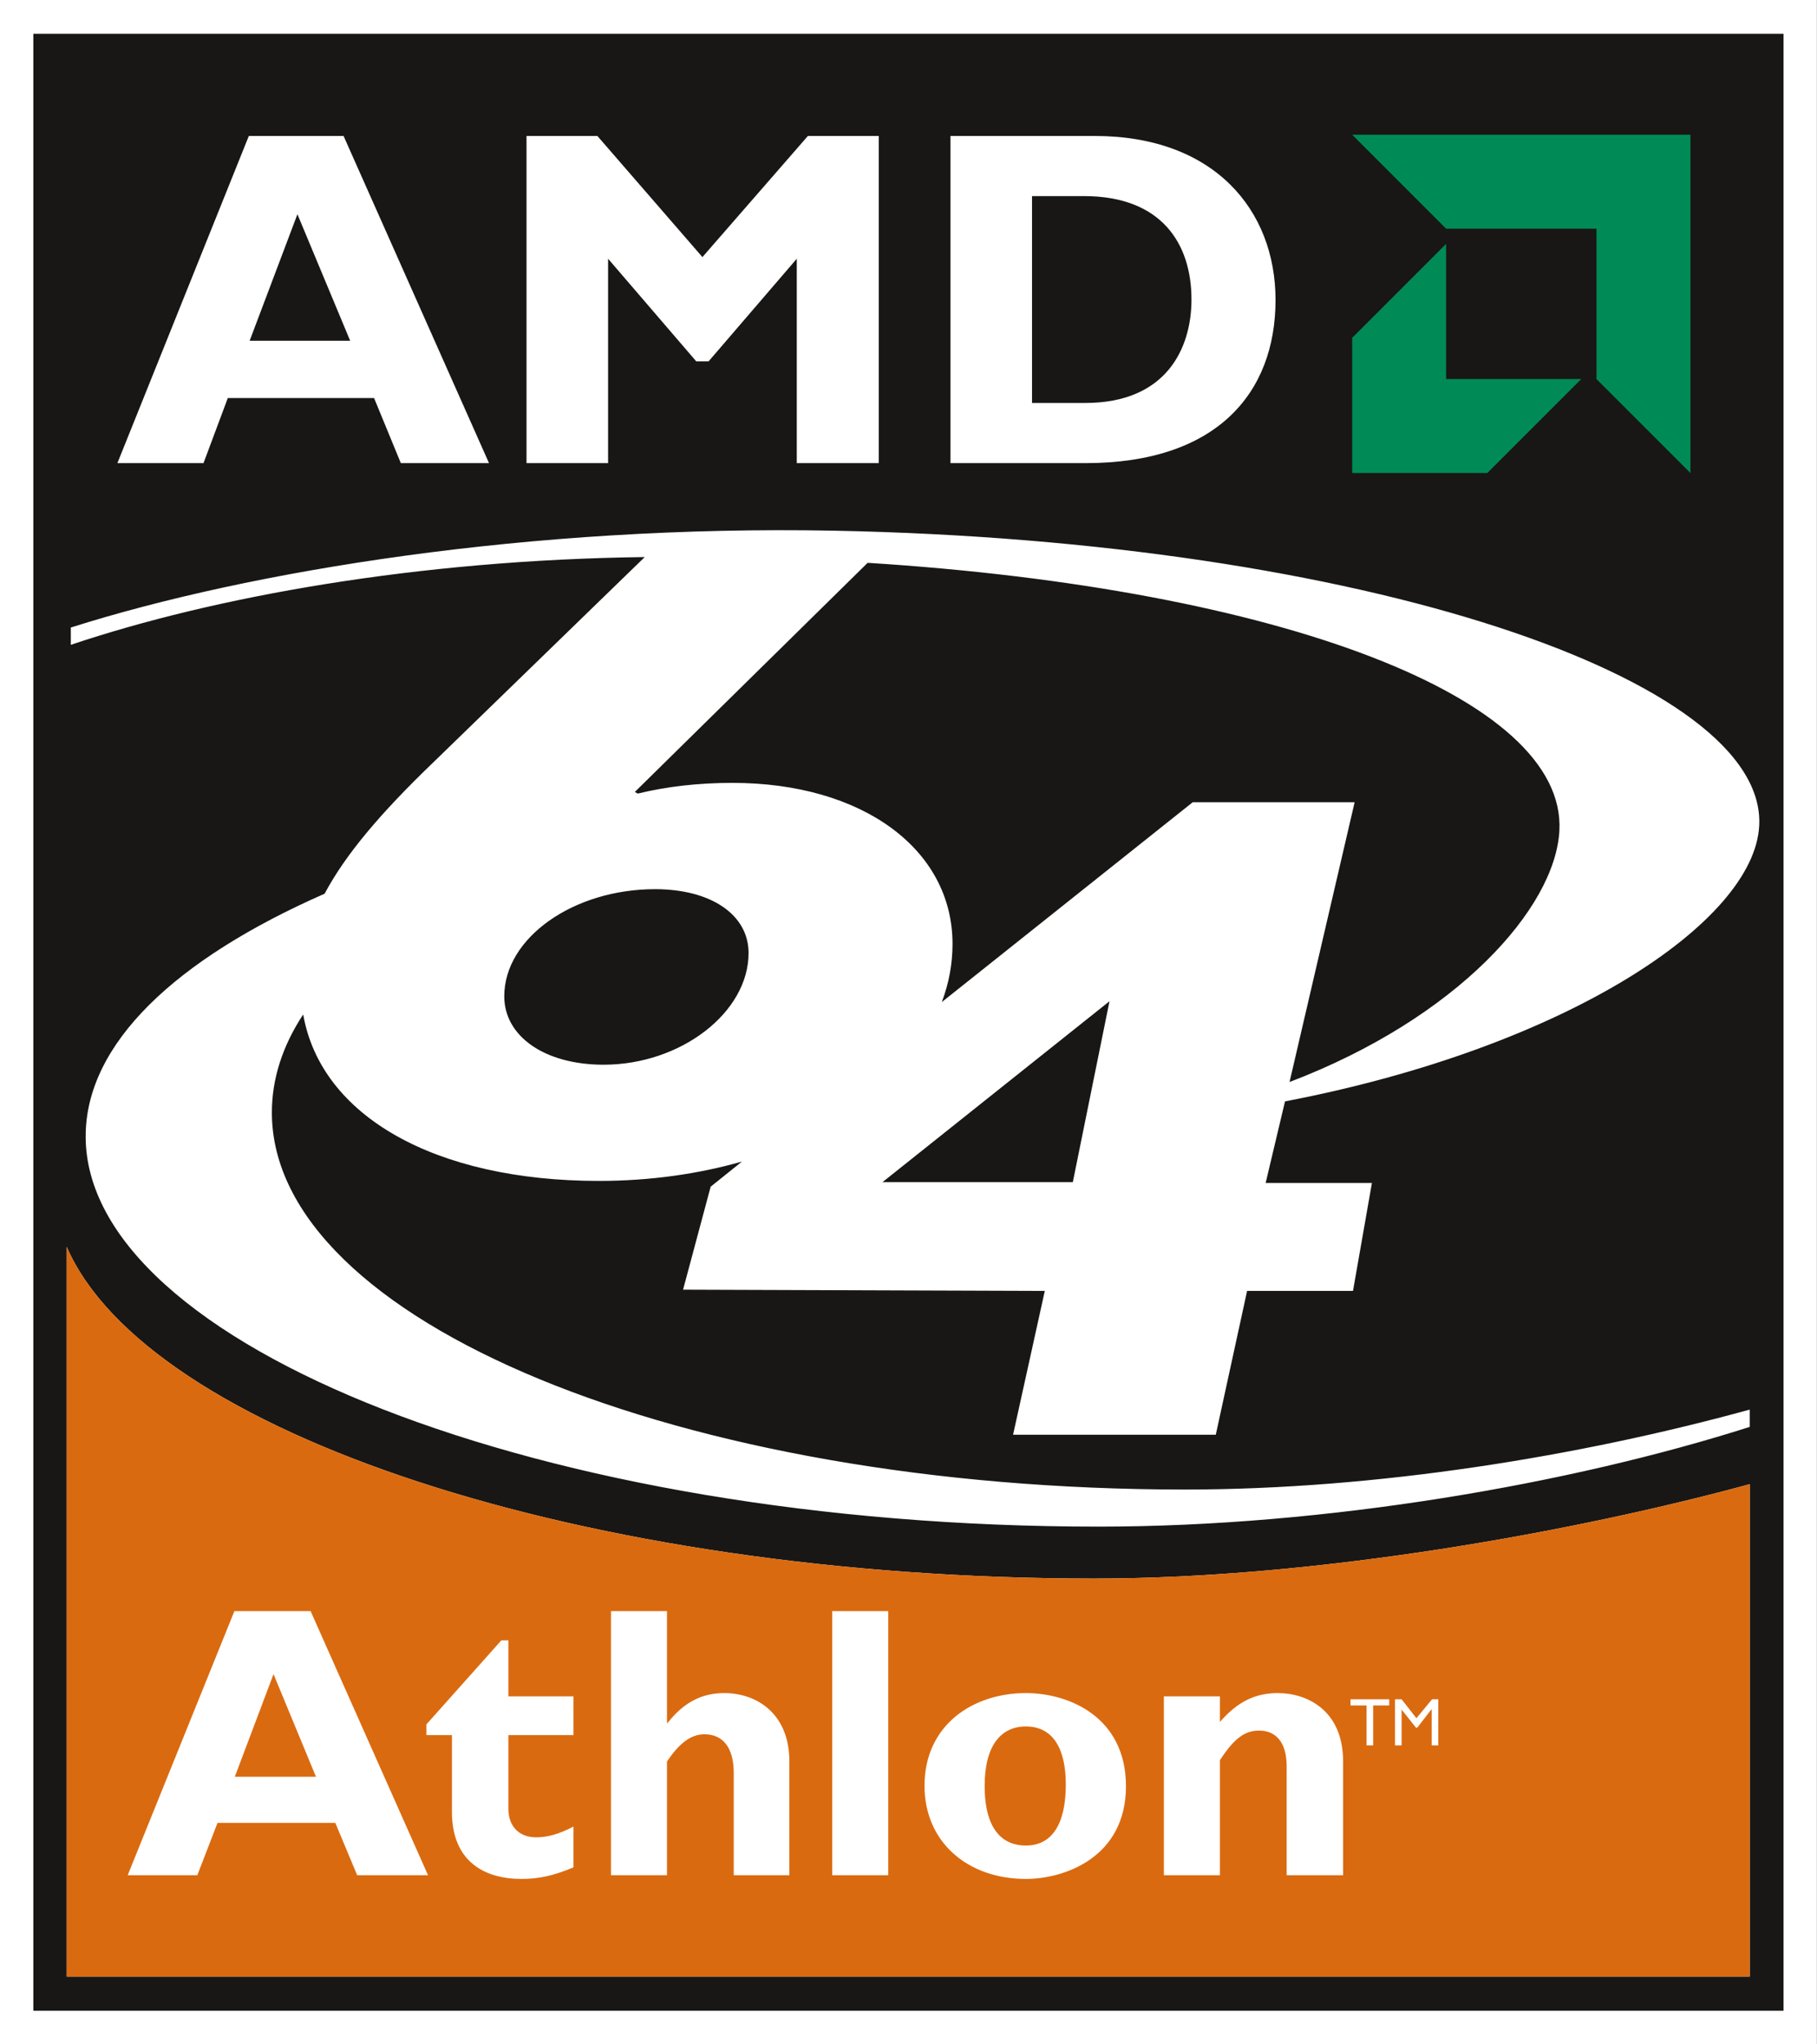 <?xml version="1.0" encoding="UTF-8" standalone="no"?>
<!-- Created with Inkscape (http://www.inkscape.org/) -->
<svg
   xmlns:svg="http://www.w3.org/2000/svg"
   xmlns="http://www.w3.org/2000/svg"
   version="1.0"
   width="531.496"
   height="597.903"
   id="svg23104">
  <rect width="100%" height="100%" fill="#333333" stroke="none"/>
  <defs
     id="defs23106" />
  <g
     transform="translate(-5257.632,5202.926)"
     id="layer1">
    <g
       transform="matrix(8.035,0,0,8.035,5006.824,-5393.595)"
       id="g2724">
      <path
         d="M 31.213,98.138 L 97.358,98.138 L 97.358,23.729 L 31.213,23.729 L 31.213,98.138 z "
         style="fill:#ffffff;fill-rule:nonzero;stroke:none"
         id="path8" />
      <path
         d="M 32.428,24.959 L 32.428,96.923 L 96.143,96.923 L 96.143,24.959 L 32.428,24.959 M 94.913,95.679 L 33.643,95.679 L 33.643,69.115 C 36.553,75.835 52.437,81.19 71.05,81.19 C 79.225,81.19 88.644,79.465 94.913,77.755 L 94.913,95.679 M 58.466,58.421 C 58.466,60.581 56.006,62.486 53.187,62.486 C 51.042,62.486 49.572,61.451 49.572,59.996 C 49.572,57.866 52.092,56.096 55.061,56.096 C 57.101,56.096 58.466,57.026 58.466,58.421 M 63.341,66.761 L 71.605,60.176 L 70.27,66.761 L 63.341,66.761 M 80.53,52.932 L 74.635,52.932 L 65.501,60.206 C 65.756,59.531 65.891,58.826 65.891,58.091 C 65.891,54.627 62.591,52.227 57.881,52.227 C 56.621,52.227 55.481,52.362 54.431,52.617 L 54.326,52.557 L 62.801,44.217 C 77.785,45.162 88.239,49.122 87.984,53.967 C 87.834,56.786 84.264,60.791 78.16,63.116 L 80.53,52.932 M 81.159,66.791 L 80.47,70.72 L 76.615,70.72 L 75.475,75.955 L 68.095,75.955 L 69.25,70.72 L 56.081,70.675 L 57.086,66.926 L 58.226,66.011 C 56.651,66.461 54.881,66.716 53.022,66.716 C 47.037,66.716 42.897,64.346 42.252,60.656 C 41.502,61.796 41.112,62.996 41.112,64.226 C 41.112,71.8 55.991,77.95 74.35,77.95 C 81.339,77.95 88.749,76.735 94.913,75.04 L 94.913,75.67 C 88.419,77.74 79.51,79.3 71.2,79.3 C 50.922,79.3 34.333,72.655 34.333,65.096 C 34.333,61.721 37.603,58.646 43.032,56.261 C 43.782,54.852 45.042,53.352 46.977,51.492 L 54.686,44.007 C 46.407,44.112 39.013,45.447 33.793,47.202 L 33.793,46.572 C 40.318,44.502 50.532,42.837 61.571,43.047 C 80.859,43.422 95.543,48.462 95.258,53.787 C 95.078,57.281 88.254,61.856 77.995,63.821 L 77.29,66.791 L 81.159,66.791 M 40.273,28.679 L 43.722,28.679 L 49.017,40.588 L 45.807,40.588 L 44.832,38.218 L 39.508,38.218 L 38.623,40.588 L 35.488,40.588 L 40.273,28.679 M 50.382,28.679 L 52.962,28.679 L 56.786,33.088 L 60.626,28.679 L 63.206,28.679 L 63.206,40.588 L 60.221,40.588 L 60.221,33.148 L 57.011,36.883 L 56.561,36.883 L 53.352,33.148 L 53.352,40.588 L 50.382,40.588 L 50.382,28.679 M 65.816,28.679 L 71.065,28.679 C 75.415,28.679 77.65,31.378 77.65,34.648 C 77.65,38.053 75.49,40.588 70.735,40.588 L 65.816,40.588 L 65.816,28.679 M 43.962,36.133 L 40.303,36.133 L 42.042,31.528 L 43.962,36.133 M 70.72,38.398 L 68.785,38.398 L 68.785,30.868 L 70.675,30.868 C 73.495,30.868 74.59,32.593 74.59,34.633 C 74.59,36.373 73.705,38.398 70.72,38.398"
         style="fill:#181715;fill-rule:nonzero;stroke:none"
         id="path10" />
      <path
         d="M 92.754,28.634 L 80.44,28.634 L 83.859,32.053 L 89.334,32.053 L 89.334,37.528 L 92.754,40.948 L 92.754,28.634"
         style="fill:#008b56;fill-rule:nonzero;stroke:none"
         id="path12" />
      <path
         d="M 83.859,37.528 L 83.859,32.608 L 80.44,36.028 L 80.44,40.948 L 85.359,40.948 L 88.779,37.528 L 83.859,37.528"
         style="fill:#008b56;fill-rule:nonzero;stroke:none"
         id="path14" />
      <path
         d="M 94.913,95.679 L 33.643,95.679 L 33.643,69.115 C 36.553,75.835 52.437,81.19 71.05,81.19 C 79.225,81.19 88.644,79.465 94.913,77.755 L 94.913,95.679 M 42.717,88.404 L 39.763,88.404 L 41.172,84.669 L 42.717,88.404 M 46.797,91.989 L 42.522,82.375 L 39.748,82.375 L 35.863,91.989 L 38.398,91.989 L 39.133,90.084 L 43.422,90.084 L 44.217,91.989 L 46.797,91.989 M 50.202,92.124 C 50.832,92.124 51.372,92.004 52.092,91.704 L 52.092,90.219 C 51.537,90.504 51.147,90.609 50.727,90.609 C 50.097,90.609 49.722,90.189 49.722,89.574 L 49.722,86.889 L 52.092,86.889 L 52.092,85.479 L 49.722,85.479 L 49.722,83.439 L 49.467,83.439 L 46.737,86.499 L 46.737,86.889 L 47.667,86.889 L 47.667,89.679 C 47.667,91.494 48.852,92.124 50.202,92.124 M 57.926,91.989 L 59.951,91.989 L 59.951,87.849 C 59.951,86.094 58.751,85.359 57.581,85.359 C 56.771,85.359 56.111,85.689 55.511,86.454 L 55.496,86.454 L 55.496,82.375 L 53.457,82.375 L 53.457,91.989 L 55.496,91.989 L 55.496,87.849 C 55.961,87.159 56.381,86.859 56.861,86.859 C 57.506,86.859 57.926,87.309 57.926,88.269 L 57.926,91.989 M 61.511,91.989 L 63.551,91.989 L 63.551,82.375 L 61.511,82.375 L 61.511,91.989 M 70.015,88.689 C 70.015,90.114 69.52,90.909 68.56,90.909 C 67.78,90.909 67.061,90.414 67.061,88.734 C 67.061,87.264 67.66,86.574 68.56,86.574 C 69.58,86.574 70.015,87.429 70.015,88.689 M 72.205,88.749 C 72.205,86.244 70.15,85.359 68.56,85.359 C 66.641,85.359 64.871,86.514 64.871,88.734 C 64.871,90.774 66.431,92.124 68.56,92.124 C 69.985,92.124 72.205,91.329 72.205,88.749 M 78.055,91.989 L 80.11,91.989 L 80.11,87.849 C 80.11,85.944 78.745,85.359 77.74,85.359 C 76.9,85.359 76.27,85.674 75.625,86.409 L 75.625,85.479 L 73.585,85.479 L 73.585,91.989 L 75.625,91.989 L 75.625,87.804 C 76.15,86.994 76.54,86.724 77.05,86.724 C 77.635,86.724 78.055,87.114 78.055,88.029 L 78.055,91.989 M 83.334,87.264 L 83.574,87.264 L 83.574,85.584 L 83.349,85.584 L 82.779,86.274 L 82.239,85.584 L 81.999,85.584 L 81.999,87.264 L 82.239,87.264 L 82.239,85.959 L 82.764,86.619 L 82.809,86.619 L 83.319,85.959 L 83.334,85.959 L 83.334,87.264 M 81.204,85.809 L 81.789,85.809 L 81.789,85.584 L 80.38,85.584 L 80.38,85.809 L 80.964,85.809 L 80.964,87.264 L 81.204,87.264 L 81.204,85.809"
         style="fill:#da6a10;fill-rule:nonzero;stroke:none"
         id="path16" />
    </g>
  </g>
</svg>

